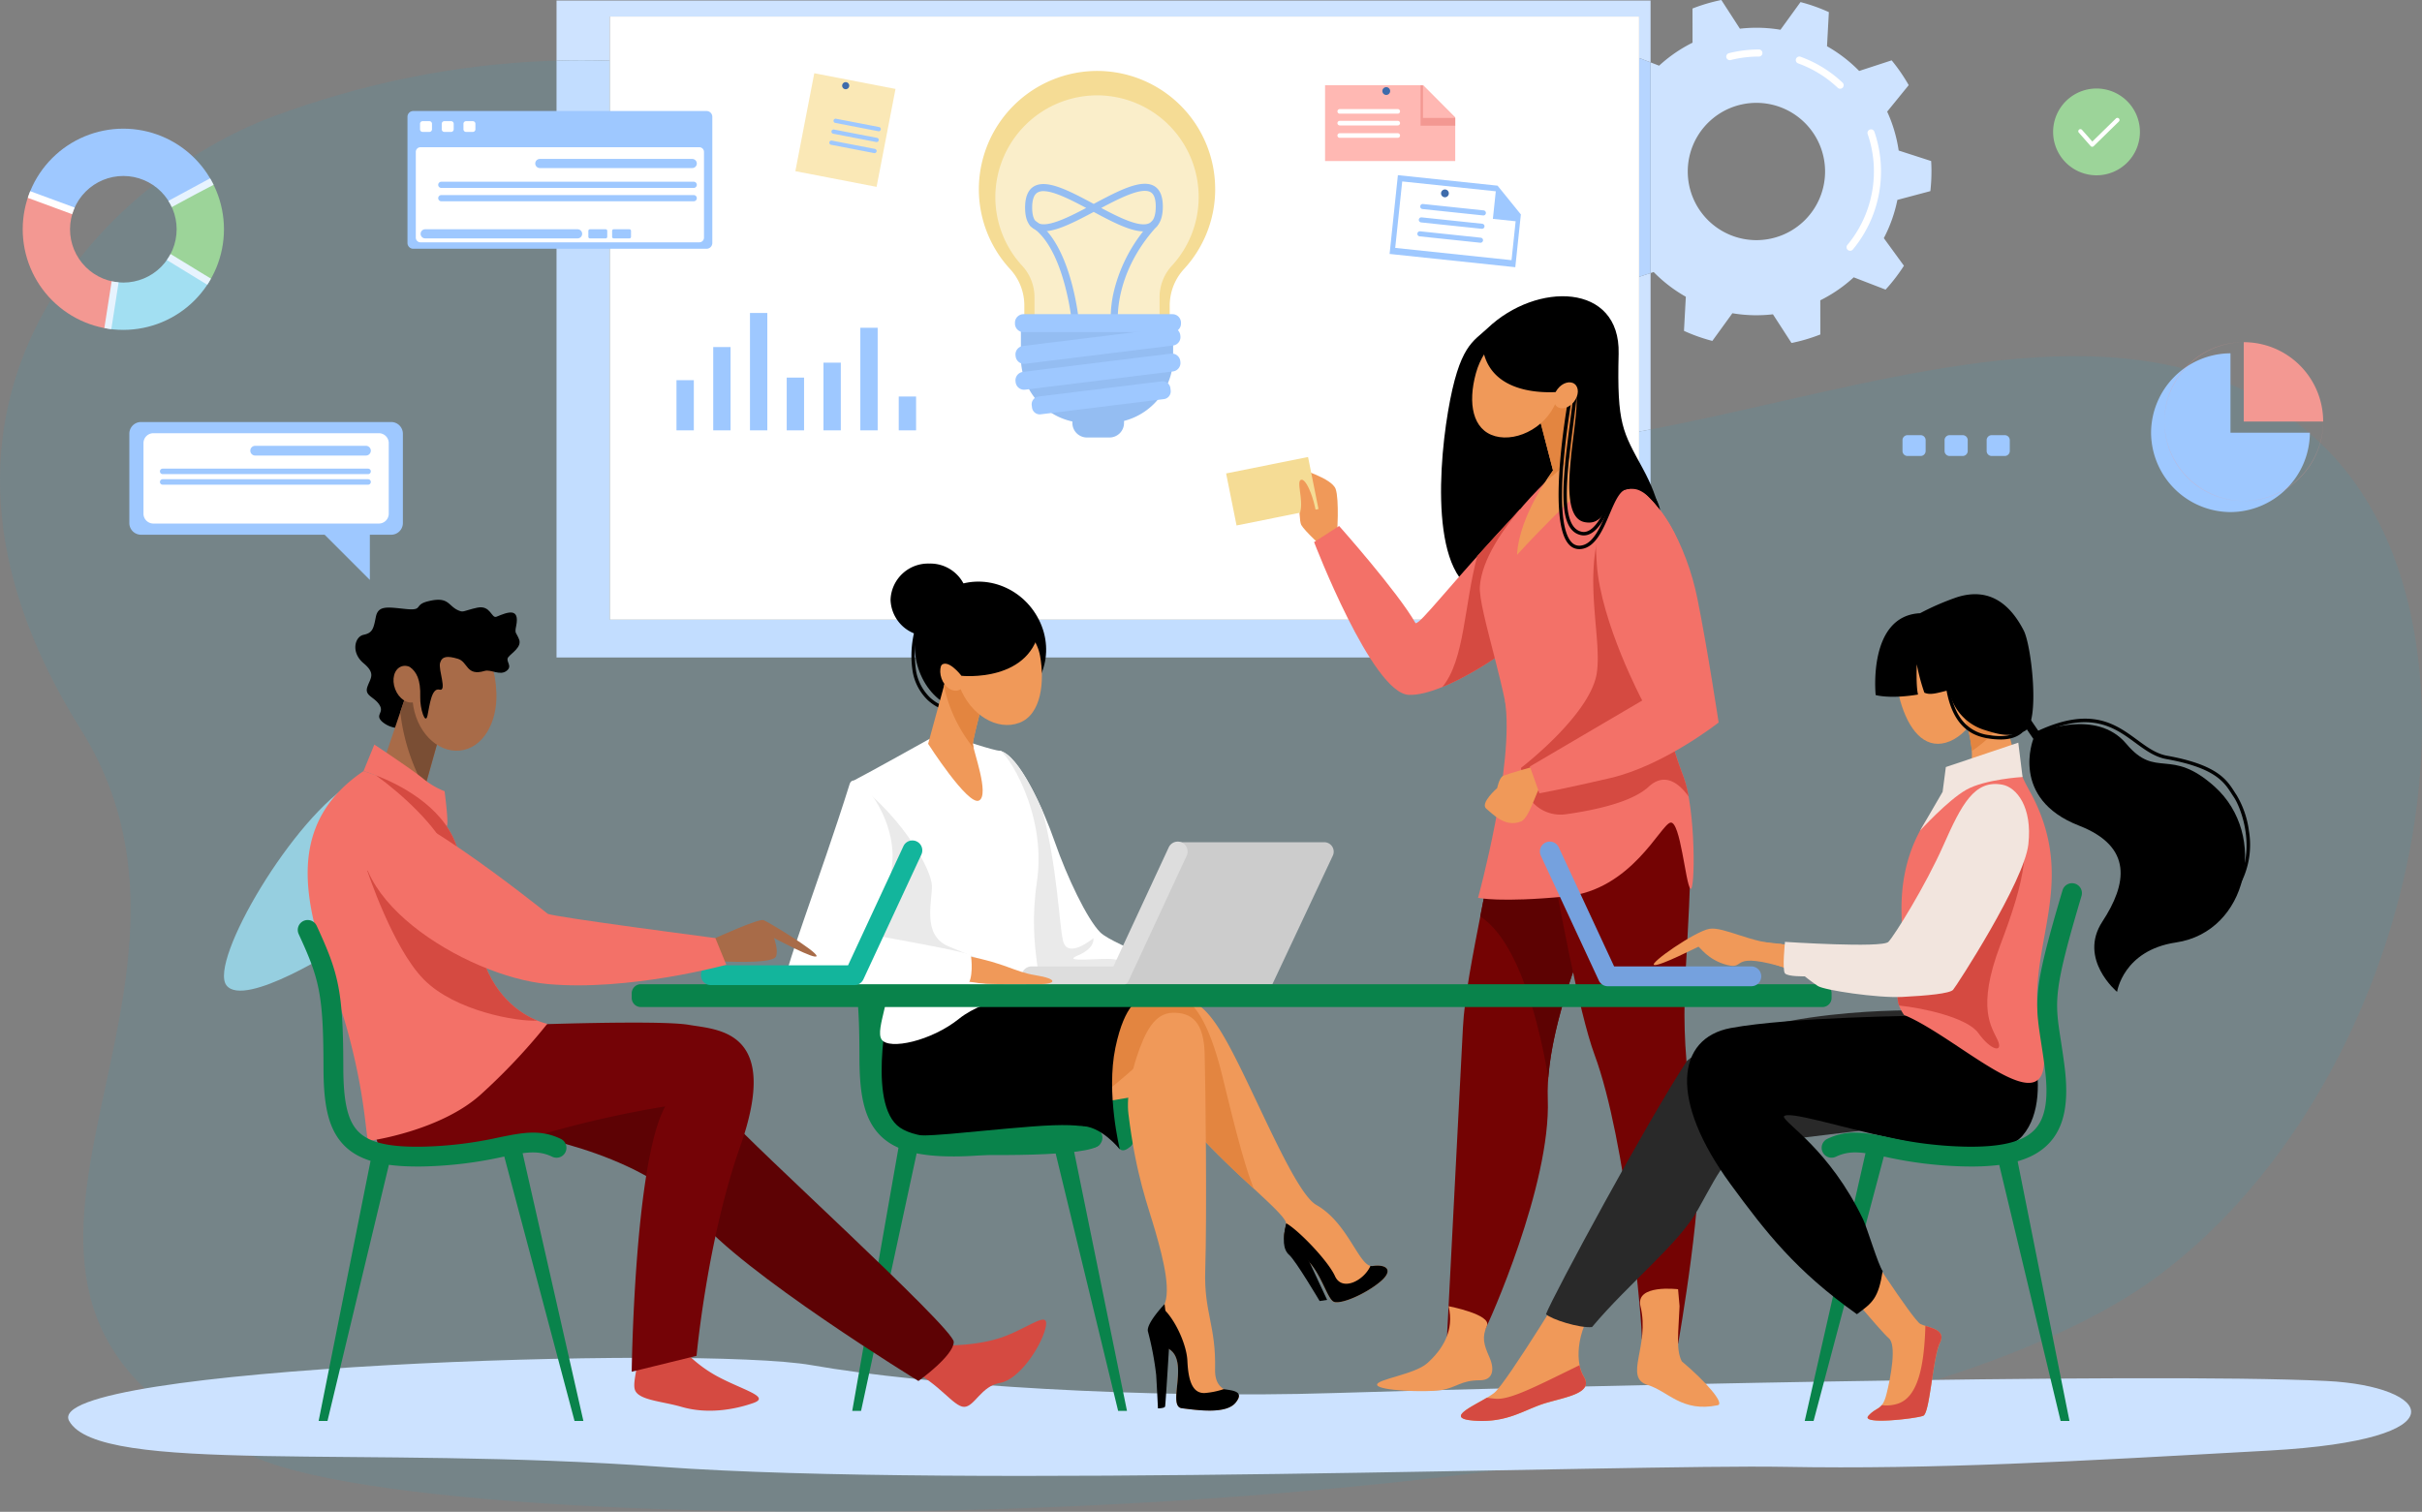 <svg xmlns="http://www.w3.org/2000/svg" xmlns:xlink="http://www.w3.org/1999/xlink" width="547.781" height="341.998" viewBox="0 0 547.781 341.998">
  <rect x="0" y="0" width="547.781" height="341.998" fill="#808080" stroke="none"/>
  <defs>
    <clipPath id="clip-path">
      <path id="path308" d="M449.86-2814.26a12.056,12.056,0,0,1-12.056-12.056,12.057,12.057,0,0,1,12.056-12.056,12.057,12.057,0,0,1,12.056,12.056,12.056,12.056,0,0,1-12.056,12.056m0-34.813a22.758,22.758,0,0,0-22.758,22.757,22.758,22.758,0,0,0,22.758,22.759,22.758,22.758,0,0,0,22.758-22.759,22.758,22.758,0,0,0-22.758-22.757" transform="translate(-427.102 2849.073)"/>
    </clipPath>
  </defs>
  <g id="Group_10843" data-name="Group 10843" transform="translate(-2786.805 -6417.118)">
    <path id="path16" d="M446.055-2965.321c82.5-30.628,166.355-3.551,223.225,55.427,28.442,29.5,72.517,19.306,117.389,9.114,44.846-10.186,90.49-20.37,122.129,9.061,43.2,40.183,23.41,143.5-35.82,188.244-80.51,60.822-380.441,62.648-430.206,41.777-85.039-35.665-.543-101.711-40.238-165.022-46.831-74.693,7.062-125.065,43.521-138.6" transform="translate(2402.513 9408.792)" fill="#1db3d6" opacity="0.1"/>
    <path id="path18" d="M1023.51-526.843c-41.3-2.019-181.786,1.4-224.513,2.734s-92.323-1.76-118.086-6.307-174.68.387-167.922,12.615,66.349,5.471,133.927,10.384,219.561-.614,253.845,0,65.72-1.229,109.9-3.686,36.786-14.57,12.848-15.74" transform="translate(2289.456 7256.354)" fill="#cce2ff"/>
    <path id="path20" d="M3527-3014.042l-4.2-6.491a32.678,32.678,0,0,1-3.735.215,32.711,32.711,0,0,1-5.435-.455l-4.536,6.261a39.334,39.334,0,0,1-6.413-2.273l.417-7.719a32.611,32.611,0,0,1-7.272-5.589l-.706.23v-47.66l1.939.747a32.628,32.628,0,0,1,7.557-5.2l-.01-7.729a39.425,39.425,0,0,1,6.525-1.928l4.2,6.492a32.946,32.946,0,0,1,3.732-.215,32.545,32.545,0,0,1,5.437.456l4.536-6.261a39.193,39.193,0,0,1,6.413,2.274l-.417,7.717a32.733,32.733,0,0,1,7.272,5.59l7.346-2.4a39.624,39.624,0,0,1,3.857,5.608l-4.87,5.992a32.279,32.279,0,0,1,2.6,8.8l7.345,2.376c.046.781.072,1.568.072,2.362a39.885,39.885,0,0,1-.25,4.445l-7.459,1.986a32.358,32.358,0,0,1-3.066,8.65l4.547,6.243a39.8,39.8,0,0,1-4.15,5.4l-7.206-2.781a32.537,32.537,0,0,1-7.559,5.2l.01,7.728a39.153,39.153,0,0,1-6.523,1.928m-7.935-54.323a15.528,15.528,0,0,0-15.528,15.529,15.528,15.528,0,0,0,15.528,15.528,15.528,15.528,0,0,0,15.529-15.528,15.529,15.529,0,0,0-15.529-15.529" transform="translate(-335.012 9508.75)" fill="#cee3ff"/>
    <path id="path22" d="M3865.284-2820.322a.8.8,0,0,1-.512-.185.8.8,0,0,1-.1-1.126,26.044,26.044,0,0,0,6-16.618,25.924,25.924,0,0,0-1.411-8.474.8.8,0,0,1,.5-1.016.8.8,0,0,1,1.018.494,27.591,27.591,0,0,1,1.5,9,27.645,27.645,0,0,1-6.37,17.641.8.8,0,0,1-.616.289" transform="translate(-660.047 9294.166)" fill="#fff"/>
    <path id="path24" d="M3778.873-2977.773a.808.808,0,0,1-.549-.218,25.835,25.835,0,0,0-8.952-5.517.8.8,0,0,1-.48-1.026.8.8,0,0,1,1.026-.478,27.424,27.424,0,0,1,9.5,5.856.8.8,0,0,1,.034,1.13.793.793,0,0,1-.582.253" transform="translate(-575.883 9414.967)" fill="#fff"/>
    <path id="path26" d="M3638.6-2995.978a.8.8,0,0,1-.776-.6.8.8,0,0,1,.581-.971,27.684,27.684,0,0,1,6.776-.838.8.8,0,0,1,.8.8.8.8,0,0,1-.8.8,26.143,26.143,0,0,0-6.386.789.752.752,0,0,1-.2.026" transform="translate(-460.568 9426.698)" fill="#fff"/>
    <path id="path28" d="M1678.029-2993.17v-35.015l2.592-.845v35.378c-.864.163-1.731.325-2.592.482m2.592-83.52-2.592-1v-9.368H1445.238v9.994c-2.11-.069-4.234-.1-6.354-.1-1.9,0-3.8.027-5.7.083v-13.6h247.438v14" transform="translate(1479.491 9507.918)" fill="#cee3ff"/>
    <path id="path30" d="M1680.621-2842.939H1433.183v-135.024c1.906-.056,3.8-.083,5.7-.083,2.12,0,4.243.035,6.354.1V-2851.5h232.792v-42.551c.861-.157,1.728-.318,2.592-.482v51.59" transform="translate(1479.491 9408.794)" fill="#c2ddff"/>
    <path id="path32" d="M3473.525-2932.888v-49.5l2.592,1v47.66l-2.592.844" transform="translate(-316.004 9412.619)" fill="#b6d5ff"/>
    <path id="path34" d="M1533.636-2924.022h232.792v-136.44H1533.636Z" transform="translate(1391.093 9481.319)" fill="#fff"/>
    <path id="path36" d="M3110.749-2525.949c11.095-10.56,30.055-10.32,29.655,5.76s.928,17.592,5.493,26.028c15.84,29.269-18.88,27.548-33.361,28.508s-13.28-26.32-10.72-41.441,5.686-15.764,8.933-18.855" transform="translate(12.486 9017.319)"/>
    <path id="path38" d="M3125.758-1704.556c-3.557,29.868-10.02,51.947-10.74,66.107s-3.6,69.912-3.6,69.912,7.92-.554,8.64-1.754,14.88-32.639,14.161-52.079,14.143-49,14.143-49l-3.584-29-19.019-4.189" transform="translate(2.648 8288.127)" fill="#740303"/>
    <path id="path40" d="M3184.4-1596.209l-5.562,2.328c-1.512,9.471-3.19,17.986-4.662,25.54,8.851,5.722,13.423,24.788,15.383,36.444,1-13.044,7.152-28.8,10.97-37.519l-16.128-26.793" transform="translate(-52.58 8192.781)" fill="#5d0202"/>
    <path id="path42" d="M3299.352-1729.649s11.987,15.292,11.611,32.639c-.571,26.409-3.451,33.948,1.56,61.638,1.957,10.815-4.32,46.193-4.32,46.193s-5.362.419-8.242-1.015c.24-2.6-3.466-44.884-10.682-64.321-3.5-9.413-8.406-35.775-11.047-50.9s-3.12-18.239-2.16-18.239,23.279-6,23.279-6" transform="translate(-141.845 8310.209)" fill="#740303"/>
    <path id="path44" d="M2841.188-2193.048s.532-7.912-.32-10.356-8.214-4.578-8.214-4.578-.32,11.308.427,12.693,5.12,5.334,5.12,5.334l2.988-3.094" transform="translate(248.021 8731.14)" fill="#f09959"/>
    <path id="path46" d="M2907.536-2131.582c-16.852,18.139-22.352,25.772-23.633,25.772-4-7.061-17.285-21.994-17.285-21.994l-5.666,3.642s13.092,34.2,21.412,34.557,25.231-11.8,25.445-13.19-.274-28.786-.274-28.786" transform="translate(223.058 8663.908)" fill="#f37168"/>
    <path id="path48" d="M3102.672-2091.377c8.245-3.357,17.69-10.378,17.85-11.418.215-1.4-.273-28.786-.273-28.786-3.674,3.955-6.88,7.463-9.664,10.53-3.019,11.242-2.821,23.484-7.912,29.674" transform="translate(10.345 8663.908)" fill="#d54a41"/>
    <path id="path50" d="M3199.5-2231.088s16.126,8.083,19.647,22.392-6.9,31.986-8.176,41.42-30.719,11.093-30.719,1c0-9.682-7.376-30.231-6.96-35.467.978-12.281,18.929-27.327,18.929-27.327l7.279-2.014" transform="translate(-51.788 8751.473)" fill="#f37168"/>
    <path id="path52" d="M3256.553-2385.554l6.923,21.35s-7.392,5.7-20.043,19.427c.491-9.133,8.142-19.086,8.142-19.086l-5.237-20.16,10.215-1.53" transform="translate(-113.523 8887.403)" fill="#f09959"/>
    <path id="path54" d="M3281.088-2375.6l-3.229-9.957-10.215,1.53,5.237,20.161s-.512.814-1.266,2.1a24.607,24.607,0,0,0,9.472-13.829" transform="translate(-134.83 8887.402)" fill="#e38540"/>
    <path id="path56" d="M3178.294-2456.311c-1.867,6.794-9.1,10.535-14.237,9.122s-6.237-7.442-4.369-14.235,7.547-11.157,12.685-9.744,7.789,8.064,5.922,14.857" transform="translate(-39.079 8962.978)" fill="#f09959"/>
    <path id="path58" d="M3176.089-1877.193c2.241,14.207-6.084,44.6-6.084,44.6s4.965,1.128,19.845-.312,21.441-16.291,23.68-16.706,3.39,13.821,4.494,14.946,1.274-17.976-1.615-25.487c-5.12-13.311-4.118-18.957-2.205-27.021,3.4-14.341-38.117,9.981-38.117,9.981" transform="translate(-48.908 8452.812)" fill="#f37168"/>
    <path id="path60" d="M2995.864-629.358c1.341,5.445-1.305,9.763-4.846,12.912-2.88,2.56-11.733,3.648-11.307,4.928s10.88,1.685,14.4,1.152,4.48-2.24,8.861-2.239c2.874,0,3.406-2.334,2.126-5.221s-1.728-4.483-.571-7.072-8.663-4.461-8.663-4.461" transform="translate(118.564 7341.956)" fill="#f09959"/>
    <path id="path62" d="M3479.277-658.415c-.215,5.653-.871,9.864.517,12.485,5.355,4.48,9.806,9.57,8.107,9.92-8.107,1.675-11.2-3.184-15.787-4.565-5.629-1.7.533-8.768-1.672-17.84-1.227-5.045,8.5-3.835,8.5-3.835l.336,3.835" transform="translate(-312.61 7371.012)" fill="#f09959"/>
    <path id="path64" d="M3288.83-2090.818a26.706,26.706,0,0,0-1.209-4.635c-5.12-13.311-4.118-18.957-2.205-27.021a6.243,6.243,0,0,0,.194-1.685c.432-1.437.835-2.895,1.189-4.361l-1.738-15.687-12.53-14.88c-9.391,13.76-3.053,30.881-4.462,40.321s-17.143,21.477-17.143,21.477l.512,3.349a8.506,8.506,0,0,0,9.565,7.147c6.485-.9,14.992-2.709,18.778-6.221,3.663-3.4,6.907-.77,9.05,2.2" transform="translate(-120.117 8688.114)" fill="#d54a41"/>
    <path id="path66" d="M3194.561-1648.623s-6.945,1.944-7.776,2.378-1.29,2.731-1.29,2.731-3.976,3.453-2.453,4.675,4.244,4.317,7.841,2.877c2.206-.883,3.918-8.994,5.365-9.059s-1.687-3.6-1.687-3.6" transform="translate(-60.075 8238.905)" fill="#f09959"/>
    <path id="path68" d="M3288.989-2174.239c7.434.211,14.175,13.6,16.523,25.217s4.821,28.132,4.821,28.132-12.32,9.723-24.493,12.565c-10.621,2.48-16.042,3.448-16.042,3.448l-2.154-6.062,25.409-14.924s-9.343-17.6-10.273-30.88.559-17.655,6.208-17.495" transform="translate(-134.83 8701.449)" fill="#f37168"/>
    <path id="path70" d="M2716.045-2218.411l-18.532,3.719-2.36-11.768,18.532-3.72,2.36,11.77" transform="translate(368.961 8750.675)" fill="#f5dc95"/>
    <path id="path72" d="M2837.188-2175.845c.254-4.867-2.157-11.506-3.543-11.5s.426,4.351-.319,7.231c-.405,1.56,3.862,4.266,3.862,4.266" transform="translate(247.564 8712.977)" fill="#f09959"/>
    <path id="path74" d="M3177.272-2482.353c.413,13.335,15.986,12.313,20.253,11.49s-5.2,28.13,2.933,29.8c5.968,1.227,4.624-8.109,11.254-7.485,2.933.275,5.88,4.81,5.88,4.81a9.047,9.047,0,0,0-2.68-4.81c-2.24-2.018-8.113-14.391-9.658-23.245s-12-14.58-15.09-14.756-10.667,3.343-10.667,3.343l-2.226.853" transform="translate(-55.302 8976.284)"/>
    <path id="path76" d="M3335.467-2325.833a3.059,3.059,0,0,1-.642-.069c-2.6-.554-3.863-3.288-3.97-8.6-.093-4.557.66-10.4,1.458-16.6.323-2.5.656-5.088.931-7.593a.387.387,0,0,1,.429-.344.389.389,0,0,1,.345.431c-.275,2.51-.609,5.1-.931,7.606-1.544,11.979-3,23.293,1.9,24.338a2.195,2.195,0,0,0,.456.048c2.814,0,5.349-5.485,6.826-10.829a.39.39,0,0,1,.48-.27.388.388,0,0,1,.272.479c-.976,3.526-3.6,11.4-7.553,11.4" transform="translate(-190.448 8864.071)"/>
    <path id="path78" d="M3326.409-2322.732a3.079,3.079,0,0,1-2.3-1.024c-5.309-5.613-.059-33.771.167-34.966a.389.389,0,0,1,.456-.311.39.39,0,0,1,.311.455c-.055.29-5.4,28.96-.367,34.285a2.331,2.331,0,0,0,2.12.755c2.757-.365,4.347-4.106,5.752-7.4,1.362-3.2,2.643-6.226,4.925-6.146a.39.39,0,0,1,.376.4.386.386,0,0,1-.4.376c-.019,0-.037,0-.056,0-1.71,0-2.883,2.757-4.125,5.672-1.485,3.493-3.17,7.451-6.368,7.874a3.761,3.761,0,0,1-.483.032" transform="translate(-182.432 8864.069)"/>
    <path id="path80" d="M3317.333-2366.549c-1.1,1.415-2.817,1.917-3.842,1.122s-.963-2.585.134-4,2.816-1.917,3.84-1.122.965,2.586-.133,4" transform="translate(-174.532 8874.53)" fill="#f09959"/>
    <path id="path82" d="M2136.628-1986.592c3.8,7.6.655,16.359-6.824,19.452-7.526,3.114-15.757,1.345-19.559-6.258s-.979-16.719,6.307-20.362,16.272-.434,20.075,7.168" transform="translate(885.167 8543.947)"/>
    <path id="path84" d="M2110.217-1905.923c-.839,0-2.493-.3-4.6-2.163a11.729,11.729,0,0,1-3.488-6.608,22.98,22.98,0,0,1,1.28-11.779.389.389,0,0,1,.5-.24.388.388,0,0,1,.24.495,22.232,22.232,0,0,0-1.251,11.378,10.983,10.983,0,0,0,3.24,6.173c2.667,2.366,4.454,1.936,4.473,1.931a.391.391,0,0,1,.477.274.388.388,0,0,1-.269.477,2.3,2.3,0,0,1-.6.064" transform="translate(891.082 8483.645)"/>
    <path id="path86" d="M2252.2-1676.463c4.328.97,9.791,12.994,12.466,20.7,2.7,7.77,7.272,17.408,10.267,20.4s22.674,9.938,22.674,9.938-48.623.094-47.628,0,2.221-51.036,2.221-51.036" transform="translate(760.728 8263.404)" fill="#fff"/>
    <path id="path88" d="M2292.284-1629.287c-2.661-.381-12.264.856-8.176-.856s3.519-3.9,3.519-3.9-5.8,4.848-6.845.608c-.9-3.655-1.248-16.562-4.671-29.5-2.827-6.414-6.528-12.832-9.64-13.53,0,0-.109,4.555-.289,10.943,1.193,14.133,3.221,34.9,3.734,40.134,6.445.01,17.231,0,26.255-.013l6-.286s-7.226-3.221-9.888-3.6" transform="translate(746.455 8263.404)" fill="#eaeaea"/>
    <path id="path90" d="M2007.643-1698.662s-13.765,7.69-16.973,9.327,8.989,49.644,11.7,51.7,26.6.354,29.314-2.238-2.086-10.547.267-26.476-7.178-29.681-8.4-29.65-9.215-2.664-9.215-2.664h-6.695" transform="translate(989.373 8282.939)" fill="#fff"/>
    <path id="path92" d="M2002.691-1564.1c2.712,2.058,19.8,2.1,27.077-.16.821-.256,4.549-1.741,4.635-3.138-.877-.165-4.363.255-5.778-.072-4.92-1.13-7.631-7.224-7.631-7.224s-2.709-.976-8.77-3.542-3.565-10.339-3.707-13.762-5.991-14.618-16.972-23.1l-1.006.451c-.784,7.8,9.64,48.646,12.151,50.55" transform="translate(989.055 8209.408)" fill="#eaeaea"/>
    <path id="path94" d="M2526.393-1503.983H2493.25l-15.1,32.122h36.51l13.664-29.078a2.136,2.136,0,0,0-1.934-3.045" transform="translate(559.92 8111.623)" fill="#ccc"/>
    <path id="path96" d="M2331.938-1472.424h-19.944a2.24,2.24,0,0,1-2.24-2.24,2.24,2.24,0,0,1,2.24-2.24h18.516l12.517-26.94a2.24,2.24,0,0,1,2.976-1.088,2.239,2.239,0,0,1,1.086,2.974l-13.12,28.237a2.238,2.238,0,0,1-2.031,1.3" transform="translate(708.111 8112.642)" fill="#ddd"/>
    <path id="path98" d="M2188.717-1289.677c8.653,1.616,10.779,3.6,15.5,4.362,5.346.862,4.71,2.043.739,2.043s-13.949.155-17.373-.606,1.137-5.8,1.137-5.8" transform="translate(816.746 7923.034)" fill="#f09959"/>
    <path id="path100" d="M1877.828-1619.554c-6.63,21.2-16.031,45.257-14.533,45.257s39.572,1.539,41.069.257,1.069-6.2.856-6.843-21.647-4.445-21.647-4.445,2.823-5.5,3.893-16.25-8.381-22-9.639-17.976" transform="translate(1101.133 8214.06)" fill="#fff"/>
    <path id="path102" d="M2138.869-1852.182l-5.341,19.519s9.024,14.088,11.506,12.837-1.387-11.452-1.387-12.837,3.869-15.687,3.869-15.687l-8.646-3.832" transform="translate(863.19 8418.038)" fill="#f09959"/>
    <path id="path104" d="M2170.033-1831.668a5.234,5.234,0,0,1-.186-1c0-1.386,3.869-15.687,3.869-15.687l-8.646-3.832-1.768,6.459a33.689,33.689,0,0,0,6.731,14.055" transform="translate(836.989 8418.038)" fill="#e38540"/>
    <path id="path106" d="M2203.628-1918.7c1.018,5.659.347,13.178-4.679,15.088s-11.08-1.746-13.523-8.167-.347-13.178,4.68-15.09,12.306,1.406,13.522,8.168" transform="translate(818.417 8484.229)" fill="#f09959"/>
    <path id="path108" d="M2161.936-1848.606c.7,1.978.093,4-1.367,4.523s-3.214-.664-3.918-2.643-.093-4,1.367-4.523,3.214.664,3.918,2.643" transform="translate(843.099 8417.323)" fill="#f09959"/>
    <path id="path110" d="M2176.384-1946.954c-1.712,13.282-17.848,11.57-17.848,11.57s-3.328-4.375-4.826-2.08,2.077-13.466,11.336-13.962c3.043-.163,11.338,4.472,11.338,4.472" transform="translate(845.719 8505.376)"/>
    <path id="path112" d="M2080.208-2021.061a8.483,8.483,0,0,1-8.741,8.2,8.483,8.483,0,0,1-8.739-8.2,8.484,8.484,0,0,1,8.739-8.2,8.484,8.484,0,0,1,8.741,8.2" transform="translate(925.493 8573.867)"/>
    <path id="path114" d="M1990.488-870.563h2l12.906-59.795H2001l-10.507,59.795" transform="translate(989.064 7606.834)" fill="#09834b"/>
    <path id="path116" d="M2383.492-886.062h-2l-15.02-61.908h4.4l12.621,61.908" transform="translate(658.198 7622.333)" fill="#09834b"/>
    <path id="path118" d="M2021.57-1193.518c-8.007,0-13.079-1.437-16.316-4.59-4.011-3.909-4.842-9.963-4.854-17.852-.01-6.208-.157-10.251-.493-13.52a2.24,2.24,0,0,1,2-2.458,2.24,2.24,0,0,1,2.458,2c.352,3.427.507,7.605.517,13.972.013,8,1.027,12.24,3.5,14.65,2.539,2.474,7.128,3.493,14.877,3.3a88.053,88.053,0,0,0,16.773-2.073c5.445-1.106,9.378-1.906,14.042.323a2.241,2.241,0,0,1,1.056,2.987,2.24,2.24,0,0,1-2.988,1.054c-3.31-1.581-6.12-1.01-11.218.026a91.976,91.976,0,0,1-17.555,2.161q-.922.022-1.8.022" transform="translate(980.786 7872.234)" fill="#09834b"/>
    <path id="path120" d="M2028.93-1234.157l12.256.51-3.263,33.834s-9.136-5.831-8.994-12.106,0-22.239,0-22.239" transform="translate(955.237 7874.177)" fill="#09834b"/>
    <path id="path122" d="M2520.536-1212.639c10.362-1.573,13.884-1.077,20.226,10.727s14.783,33.052,19.638,35.8c7.31,4.133,9.733,14.266,12.734,13.812s4.935.87,1.667,3.586-8.541,5.026-10.344,4.544-3.2-8.275-7.914-10.8-3.295-4.61-2.986-6.848-13.75-12.543-24.351-25.359c-6.475-7.832-9.811-13-10.306-17.685a12.286,12.286,0,0,1,1.635-7.768" transform="translate(524.128 7855.811)" fill="#f09959"/>
    <path id="path124" d="M2546.225-1169.839c-2.406-6.106-4.82-16.183-7.089-25.421-3.228-13.14-6.61-16.258-8.752-17.66-2.59-.65-5.659-.352-9.846.283a12.286,12.286,0,0,0-1.635,7.768c.495,4.685,3.831,9.853,10.306,17.685a186.22,186.22,0,0,0,17.018,17.344" transform="translate(524.128 7855.808)" fill="#e38540"/>
    <path id="path126" d="M2485.716-1202.255s-2.757,20.8-5.325,22.919c-1.835,1.512-3.136,1.613-4.421-4.592s2-29.362,2-29.362l7.749,11.036" transform="translate(562.103 7855.814)" fill="#09834b"/>
    <path id="path128" d="M2353.938-1163.928l-25.517,4.288,14.406-20.658,10.963-2.232,6.575,1.512-6.427,17.09" transform="translate(691.684 7828.745)" fill="#f09959"/>
    <path id="path130" d="M2804.42-784.465c-.827,3.334-.728,5.8.71,7.034S2812-767.02,2812-767.02l1.693-.258-3.918-8.4-5.352-8.79" transform="translate(273.266 7478.449)"/>
    <path id="path132" d="M2815.922-767.95c1.8.482,7.078-1.83,10.344-4.544s1.334-4.042-1.667-3.586a1.3,1.3,0,0,1-.5-.026c-1.5,3.349-6.431,5.861-8.021,2.323-1.578-3.506-8.333-10.483-11.054-11.976a.637.637,0,0,1,0,.155c-.309,2.238-1.725,4.317,2.986,6.848s6.111,10.323,7.914,10.8" transform="translate(272.664 7479.587)"/>
    <path id="path134" d="M2067.089-1207.462c-9.052,16.247-2.869,26.572,8.135,27.625s28.374-.957,38.5-9.371,18.437-17.311,17.277-18.637-63.91.384-63.91.384" transform="translate(925.493 7851.467)" fill="#e38540"/>
    <path id="path136" d="M2512.142-1172.6c1.853-5.562,3.99-9.829,8.128-9.907,4.351-.08,7.028,2.182,7.213,9.3.221,8.475.52,36.543.128,49.023-.3,9.448,2.458,12.472,2.224,22.321-.174,7.418,7.733,3.67,4.678,7.518-2.1,2.645-8.354,1.779-12.194,1.291-3.422-.435,1.771-10.691-2.965-13.434-4.064-2.352-4.144-6.173-1.578-9.064s.285-11.448-1.426-17.439-4.366-12.469-6.109-26.631c-.5-4.038.766-9.581,1.9-12.978" transform="translate(531.78 7828.725)" fill="#f09959"/>
    <path id="path138" d="M2575.141-607.81a17.9,17.9,0,0,1-4.333.888c-2.853.094-3.709-3.043-3.9-7.3-.166-3.722-2.869-9.583-5.642-11.959-.051.067-.1.134-.158.2-2.566,2.891-2.487,6.712,1.577,9.064,4.736,2.742-.458,13,2.965,13.434,3.84.488,10.093,1.354,12.194-1.291,1.986-2.5-.479-2.7-2.706-3.029" transform="translate(488.446 7339.163)"/>
    <path id="path140" d="M2551.3-633.385s-4.16,4.344-3.78,6.151a68.935,68.935,0,0,1,1.877,9.888c.214,3.517.4,7.555.4,7.555s1.5,0,1.616-.426.952-14.3.952-14.3l-1.07-8.871" transform="translate(498.9 7345.499)"/>
    <path id="path142" d="M2047.939-1213.291s-5.37,22.789,1.415,29.106,34.958.635,41.593.256c4.493-.256,8.842,5.227,8.842,5.227s-3.138-12.715-1-22.983,5.592-10.958,5.592-10.958l-4.594-.648h-51.849" transform="translate(940.283 7855.814)"/>
    <path id="path144" d="M2044.055-1262.943c2.3,4.872-2.472,13.287-.8,15.711s11.239.339,17.508-4.705,18.133-6.156,18.133-6.156l-34.839-4.85" transform="translate(942.951 7899.509)" fill="#fff"/>
    <path id="path146" d="M2083.505-964.286c18.967.712,38.932.376,38.932-2.451s-.856-4.823-15.544-3.682-24.671,2.711-29.092,1.712,5.7,4.421,5.7,4.421" transform="translate(913.212 7642.375)" fill="#09834b"/>
    <path id="path148" d="M1844.182-1231.14h-267.24a2.066,2.066,0,0,1-2.066-2.066v-1.032a2.066,2.066,0,0,1,2.066-2.066h267.24a2.066,2.066,0,0,1,2.066,2.066v1.032a2.066,2.066,0,0,1-2.066,2.066" transform="translate(1354.802 7876.065)" fill="#09834b"/>
    <path id="path150" d="M3979.25-1882.374c1.837,6.479-2.651,13.154-7.6,14.557s-8.471-3-10.309-9.479.681-12.866,5.624-14.269,10.442,2.712,12.28,9.191" transform="translate(-744.757 8452.935)" fill="#f09959"/>
    <path id="path152" d="M3841.982-766.9s12.67,19.68,14.381,20.535,5.991,1.07,4.386,4.279-2.246,15.829-3.744,16.471-14.332,2.139-12.407,0,3.11-1.069,4.082-4.92,2.336-11.123.519-12.62-12.941-14.975-12.941-14.975l5.725-8.77" transform="translate(-635.207 7462.996)" fill="#f09959"/>
    <path id="path154" d="M3163.493-696.478s-15.4,25.384-18.255,27.666-12.264,5.706-4.563,6.275,11.41-2.566,16.258-3.994,10.838-2.282,8.557-5.989-1.334-11.8,3.584-16.936-5.581-7.023-5.581-7.023" transform="translate(-20.489 7401.021)" fill="#f09959"/>
    <path id="path156" d="M3383.184-1187.137s-38.128-1-53.244,11.408c-8.842,13.407-30.233,52.959-31.9,57.318,1.141,1.141,7.559,3.2,10.412,2.914,8.414-10.032,19.535-18.706,23.958-26.575,5.45-9.7,7.13-14.546,15.972-15.4s28.807-3.707,34.8-3.707,0-25.956,0-25.956" transform="translate(-161.582 7832.815)" fill="#292929"/>
    <path id="path158" d="M4164.84-851.55h-2l-14.332-59.795h4.4l11.933,59.795" transform="translate(-909.989 7590.102)" fill="#09834b"/>
    <path id="path160" d="M3785.684-867.049h2l16.445-61.908h-4.4l-14.048,61.908" transform="translate(-590.703 7605.602)" fill="#09834b"/>
    <path id="path162" d="M3638.8-1208.757l-22.167,3.826s-29.456.271-42.921,2.779c-12.251,2.281-14.056,16.2,0,35.367,7.984,10.888,14.734,19.573,28.54,29.365,3.512-2.578,4.854-3.553,5.825-9.757-1-1.37-3.585-9.944-4.389-11.623-7.635-15.962-17.828-21.767-17.968-23.336,1.71-2.781,45.329,14.495,54,4.333,8.28-9.7-.922-30.954-.922-30.954" transform="translate(-395.473 7851.825)"/>
    <path id="path164" d="M3988.791-1628.8a23.192,23.192,0,0,0-17.346,4.315c-4.86,4.954-10.357,13.122-10.02,26.6.427,17.112-2.648,18.212.56,22.917,13.383,5.526,36.27,29.269,30.881,3.814-3.9-18.431,8.559-32.169-1.495-52.614-.819-1.664-1.841-3.278-2.581-5.029" transform="translate(-744.547 8221.682)" fill="#f37168"/>
    <path id="path166" d="M3961.42-1560.094c-.259,8.922-1.521,11.549-.557,14.346,5.456.557,15.436,2.741,17.93,6.232,2.851,3.992,5.7,4.563,4.373,1.616s-4.849-7.131.571-21.487,7.986-24.053,2.661-34.036l-24.978,33.329" transform="translate(-744.546 8190.33)" fill="#d54a41"/>
    <path id="path168" d="M4069-1759.47a69.622,69.622,0,0,1-4.479-18.072l-9.411,2.781s5.347,11.978.214,16.256a48.723,48.723,0,0,0-3.671,3.35A23.193,23.193,0,0,1,4069-1759.47" transform="translate(-824.758 8352.354)" fill="#f09959"/>
    <path id="path170" d="M4090.257-1771.592c-.557-.5-1.255-1.115-1.987-1.763l-7.677,2.269-.016.041a31.337,31.337,0,0,1,2.4,9.376,27.077,27.077,0,0,0,7.656-7.605c-.155-.877-.279-1.659-.374-2.318" transform="translate(-850.208 8348.67)" fill="#e38540"/>
    <path id="path172" d="M3721.756-1606.626c-9.693,3.391-8.618,13.6-17.54,28.665-4.618,7.794-8.906,7.677-8.906,7.677a206.35,206.35,0,0,1-23.925-1.514c-8.2-1-8.722,1.438-3.018,3.479,11.5,4.112,23.442,8.539,33.068,7.47s26.089-25.629,26.938-32.023c1.175-8.842-1.736-15.461-6.617-13.754" transform="translate(-484.129 8202.185)" fill="#f09959"/>
    <path id="path174" d="M3851.411-1362.644q-.9,0-1.849-.024a91.95,91.95,0,0,1-17.556-2.162c-5.1-1.035-7.907-1.606-11.218-.024a2.239,2.239,0,0,1-2.986-1.056,2.239,2.239,0,0,1,1.054-2.987c4.664-2.229,8.6-1.429,14.042-.323a88.067,88.067,0,0,0,16.773,2.074c8.427.208,13.583-1.056,16.216-3.976,2.352-2.608,3.045-6.955,2.179-13.683-.293-2.279-.586-4.173-.844-5.843-.726-4.69-1.2-7.789-.613-12.565.551-4.453,2.029-10.392,5.449-21.917a2.241,2.241,0,0,1,2.786-1.509,2.24,2.24,0,0,1,1.51,2.784c-6.4,21.557-6.077,23.663-4.706,32.522.263,1.7.56,3.622.859,5.957,1.045,8.12,0,13.6-3.3,17.255-3.394,3.763-8.927,5.479-17.8,5.479" transform="translate(-618.774 8043.643)" fill="#09834b"/>
    <path id="path176" d="M3164.537-518.185c-10.219,5-15.718,7.863-19,7.589-.773-.064-1.415-.144-1.952-.227-3.645,2.154-9.463,4.7-2.917,5.184,7.7.571,11.409-2.566,16.258-3.994s10.839-2.282,8.557-5.989a7.83,7.83,0,0,1-.951-2.563" transform="translate(-20.487 7244.124)" fill="#d54a41"/>
    <path id="path178" d="M3917.205-592.305c-.251,8.091-1.364,16.109-6.312,17.624a8.315,8.315,0,0,1-3.565.318c-.778.962-1.728.973-3,2.389-1.925,2.139,10.911.642,12.406,0s2.14-13.263,3.744-16.471c1.319-2.635-1.334-3.251-3.27-3.861" transform="translate(-694.934 7309.349)" fill="#d54a41"/>
    <path id="path180" d="M3334.34-1472.424h-32.466a2.238,2.238,0,0,1-2.031-1.3l-13.12-28.237a2.239,2.239,0,0,1,1.087-2.974,2.239,2.239,0,0,1,2.976,1.088l12.517,26.94h31.037a2.239,2.239,0,0,1,2.24,2.24,2.239,2.239,0,0,1-2.24,2.24" transform="translate(-151.435 8112.642)" fill="#75a1de"/>
    <path id="path182" d="M3529.964-1337.674c-6.56-.094-13.066-4-16.3-3.434s-13.786,7.89-12.455,8.176,9.7-4.051,9.983-4.119,2.091,3.005,6.56,4.131.032-3.349,13.884.835c9.007,2.72-1.674-5.59-1.674-5.59" transform="translate(-340.267 7968.343)" fill="#f09959"/>
    <path id="path184" d="M4025.317-1691.662l.965,7.767s-8.49.5-12.714,2.882-10.458,9.243-10.458,9.243l5.093-8.768.733-5.61,16.381-5.514" transform="translate(-782.038 8276.78)" fill="#f2e5de"/>
    <path id="path186" d="M3795.441-1613.578c-6.306-1.182-9.223,4.467-13.311,13.69s-11.067,20.423-12.455,21.868-23.387,0-23.387,0-.666,6.37,0,7.13,4.467.666,4.467.666,1.522,1.214,2.948,2.176,13.5,2.768,19.11,2.483,10.743-.761,11.5-1.617,16.068-24.433,17.019-32.9-2.676-12.9-5.894-13.5" transform="translate(-555.775 8208.202)" fill="#f2e5de"/>
    <path id="path188" d="M3928.6-1967.21c-11.925.572-10.055,18.511-10.055,18.511s3.1.957,9.586-.114c-.5-1.925-.285-6.845-.285-6.845a44.821,44.821,0,0,0,1.71,6.418c1.373.629,2.923.07,5.562-.567a11.738,11.738,0,0,0,7.8,8.933c2.9.911,5.962,2,9.384.285s1.541-19.205-.276-22.722c-2.729-5.282-7.263-10.007-15.106-7.512a58.422,58.422,0,0,0-8.325,3.613" transform="translate(-707.523 8523.044)"/>
    <path id="path190" d="M4175.923-1767.552l4.875,7.122s-5.4,13.5,10.31,19.616c12.309,4.79,10.858,13.231,5.3,21.719s3.328,15.9,3.328,15.9,1.355-9.4,13.313-11.178c16.306-2.419,20.922-24.311,8.745-35.257-10.079-9.058-13.145-1.557-19.967-9.685s-19.7-2.639-19.7-2.639l-4.72-6.883-1.483,1.283" transform="translate(-934.112 8344.692)"/>
    <path id="path192" d="M4270.022-1699.556a.4.4,0,0,1-.187-.048.39.39,0,0,1-.153-.53c4.109-7.51.755-16.61-.932-19.074-.177-.261-.347-.525-.526-.8-1.657-2.589-3.72-5.81-14.717-7.789-2.635-.474-4.771-2.043-7.034-3.7-4.691-3.443-10.01-7.346-21.562-2.031a.388.388,0,0,1-.517-.19.389.389,0,0,1,.192-.517c11.97-5.509,17.483-1.461,22.348,2.111,2.187,1.6,4.254,3.122,6.71,3.565,11.332,2.04,13.5,5.419,15.237,8.135.175.274.341.533.512.782a21.138,21.138,0,0,1,2.786,8.088,18.979,18.979,0,0,1-1.814,11.8.39.39,0,0,1-.342.2" transform="translate(-976.736 8316.627)"/>
    <path id="path194" d="M4061.111-1821.444a17.064,17.064,0,0,1-2.525-.2c-4.157-.622-9.733-2.986-10.171-16.268a.389.389,0,0,1,.376-.4.385.385,0,0,1,.4.378c.181,5.5,1.273,9.567,3.245,12.095a9.135,9.135,0,0,0,6.263,3.427c3.88.582,6.454-.138,7.649-2.139a.391.391,0,0,1,.535-.134.389.389,0,0,1,.134.535c-1.079,1.8-3.061,2.714-5.909,2.714" transform="translate(-821.905 8405.837)"/>
    <path id="path196" d="M835.978-1619.169c-13.841,7.915-33.092,40.813-29.028,46.183s25.883-8.749,25.883-8.749l3.146-37.434" transform="translate(2031.061 8212.986)" fill="#96cfe0"/>
    <path id="path198" d="M1079.7-1958.157c-5.286-.144-3.324-4.072-9.4-2.5-3.2.826-.836,2.139-4.987,1.712s-6.194-.856-6.717,1.853-.776,3.566-2.773,3.994-2.9,3.994,0,6.418,1.489,3.422.848,5.419,1.546,2.139,2.734,3.992-1.094,2.2.618,3.813a6.066,6.066,0,0,0,4.111,1.464l7.2-13.813,8.364-12.348" transform="translate(1813.202 8513.822)"/>
    <path id="path200" d="M2100.925-598.241s7.7.214,13.69-2.139,10.053-5.989,8.984-1.712-5.989,11.618-10.267,12.333-5.776,5.422-8.128,5.422-5.776-5.422-11.765-8.131c-5.459-2.469,7.486-5.773,7.486-5.773" transform="translate(899.651 7319.704)" fill="#d54a41"/>
    <path id="path202" d="M1589.361-598.96a29.644,29.644,0,0,0,8.875,7.573c5.821,3.208,12.538,4.752,8.373,6.2s-10.253,2.579-16.191.854c-4.166-1.21-9.05-1.462-10.339-3.43s1.518-6.911.35-14.3c-.936-5.919,8.931,3.1,8.931,3.1" transform="translate(1350.529 7319.702)" fill="#d54a41"/>
    <path id="path204" d="M1277.352-1159.7s44.607,16.7,48.2,21.373,50.483,47.2,50.483,50.34-7.986,8.843-7.986,8.843-40.215-24.672-50.2-37.222-34.348-18.6-47.3-19.762,6.8-23.573,6.8-23.573" transform="translate(1626.479 7808.658)" fill="#5d0204"/>
    <path id="path206" d="M1105.911-1163.422s30.519-1.141,37.079,0,20.949,1.128,11.538,27.69c-7.378,20.82-9.812,47.179-9.812,47.179l-14.669,3.6s.582-47.4,7.581-60.017a235.074,235.074,0,0,0-27.418,6.187c-24.053,6.879-37.241,3.434-37.241,3.434l-3.581-12.551,36.523-15.525" transform="translate(1799.63 7812.375)" fill="#740306"/>
    <path id="path208" d="M1106.689-1816.316l-7.457,22.032,9.421,6.2,5.339-19.037-7.3-9.2" transform="translate(1773.368 8386.475)" fill="#a86b48"/>
    <path id="path210" d="M1144.175-1791.085l4.5-16.032-7.3-9.2-2.728,8.059a45.878,45.878,0,0,0,5.534,17.171" transform="translate(1738.687 8386.475)" fill="#7a4e34"/>
    <path id="path212" d="M1180.393-1867.745c.242,6.7-3.05,12.5-8.281,13.016s-10.006-4.475-10.664-11.149,3.05-12.5,8.281-13.016,10.283.574,10.664,11.149" transform="translate(1718.684 8441.634)" fill="#a86b48"/>
    <path id="path214" d="M976.791-1638.062c-22.889,15.458-8.653,40.438-3.627,58.692,4.281,15.547,4.141,24.944,4.783,24.944s16.384-2.354,25.368-10.482a137.6,137.6,0,0,0,15.058-16s-11.511-2.05-15.272-16.94c-1.91-7.559-1.041-11.663-5.395-23.642s-20.916-16.572-20.916-16.572" transform="translate(1892.227 8229.612)" fill="#f37168"/>
    <path id="path216" d="M1069.388-1682.051l2.451-6s7.773,5.135,10.874,7.559a17.5,17.5,0,0,0,5.015,2.995s1.121,8.6.393,7.818c-9.174-9.832-18.734-12.373-18.734-12.373" transform="translate(1799.63 8273.6)" fill="#f37168"/>
    <path id="path218" d="M984.853-851.55h2l14.332-59.795h-4.4L984.853-851.55" transform="translate(1874.02 7590.102)" fill="#09834b"/>
    <path id="path220" d="M1348.5-867.049h-2l-16.445-61.908h4.4l14.047,61.908" transform="translate(1570.246 7605.602)" fill="#09834b"/>
    <path id="path222" d="M972.48-1301.578c-8.006,0-13.078-1.437-16.315-4.59-4.012-3.909-4.843-9.963-4.854-17.851-.025-16.584-.943-20.013-5.611-30.14a2.241,2.241,0,0,1,1.1-2.973,2.24,2.24,0,0,1,2.972,1.1c4.935,10.7,6,14.639,6.023,32.009.012,7.994,1.026,12.238,3.5,14.648,2.538,2.474,7.126,3.493,14.877,3.3a88.064,88.064,0,0,0,16.773-2.074c5.443-1.106,9.378-1.906,14.042.323a2.239,2.239,0,0,1,1.054,2.987,2.239,2.239,0,0,1-2.986,1.056c-3.31-1.583-6.12-1.011-11.218.024a91.947,91.947,0,0,1-17.555,2.162q-.923.024-1.8.022" transform="translate(1908.657 7982.576)" fill="#09834b"/>
    <path id="path224" d="M1740.037-1474.582h-32.468a2.239,2.239,0,0,1-2.24-2.24,2.241,2.241,0,0,1,2.24-2.24h31.037l12.519-26.94a2.24,2.24,0,0,1,2.975-1.088,2.239,2.239,0,0,1,1.088,2.976l-13.12,28.236a2.238,2.238,0,0,1-2.03,1.3" transform="translate(1240.004 8114.541)" fill="#13b59c"/>
    <path id="path226" d="M1076.451-1608.493s5.7,17.4,12.764,24.6,21.266,9.622,25.714,9.339c-3.546-1.426-10.3-5.483-13.015-16.233-1.91-7.558-1.041-11.662-5.395-23.642-3.232-8.891-13.189-13.714-18.107-15.608,6.138,4.41,13.813,11.669,16.171,17.194,2.618,6.133-18.132,4.349-18.132,4.349" transform="translate(1793.415 8222.549)" fill="#d54a41"/>
    <path id="path228" d="M1705.067-1353.289s9.839-4.491,10.909-4.064,11.978,7.016,11.978,8.107-9.626-4.067-9.626-4.067,1.07,2.851.429,4.219-8.042,1.366-14.717.939,1.027-5.135,1.027-5.135" transform="translate(1243.533 7982.614)" fill="#a86b48"/>
    <path id="path230" d="M1067.182-1570.039c-9.07,18.591,22.044,37.436,40.5,39.111s40.39-4.365,40.39-4.365l-2.472-6.036s-36.981-4.825-37.917-5.5-37.18-30.017-40.5-23.208" transform="translate(1802.998 8170.653)" fill="#f37168"/>
    <path id="path232" d="M1132.069-1833.46c.841,2.211.224,4.5-1.377,5.106s-3.581-.69-4.421-2.9-.224-4.5,1.377-5.106,3.581.69,4.422,2.9" transform="translate(1749.904 8404.246)" fill="#a86b48"/>
    <path id="path234" d="M1169.46-1944.666c2.506-1.046,5.328-2.167,4.454,2.091-.379,1.854,0,1.331.666,3.043s-1.677,3.054-2.437,4,1.107,1.984-.414,3.125-3.527-.422-4.944,0c-4.231,1.262-3.708-2.066-6.085-2.757s-3.542-.586-3.993.936,1.664,6.527-.143,6.051-2.213,3.565-2.7,5.848-1.725-1.576-1.645-4.186c.123-4-.871-5.685-2.346-6.805s-2.1-11.3,5.028-11.685,7.176-1.069,10.218-1.712,3.2,2.522,4.339,2.045" transform="translate(1729.63 8501.298)"/>
    <path id="path260" d="M2282.587-2931.208a26.722,26.722,0,0,0-26.375-26.72,26.8,26.8,0,0,0-27.069,26.287,26.63,26.63,0,0,0,7.071,18.544,12.121,12.121,0,0,1,3.21,8.218v11.979a14.132,14.132,0,0,0,14.092,14.09h4.7a14.132,14.132,0,0,0,14.092-14.09v-11.978a12.254,12.254,0,0,1,3.259-8.274,26.623,26.623,0,0,0,7.024-18.056" transform="translate(779.052 9391.093)" fill="#f5dc95"/>
    <path id="path262" d="M2285.261-2843.817h-4.042a12.157,12.157,0,0,1-12.122-12.122v-10.305a10.426,10.426,0,0,0-2.764-7.071,22.915,22.915,0,0,1-6.081-15.954,23.057,23.057,0,0,1,22.991-22.616c.1,0,.2,0,.3,0a22.988,22.988,0,0,1,22.688,22.988,22.909,22.909,0,0,1-6.041,15.535,10.536,10.536,0,0,0-2.8,7.117v10.3a12.157,12.157,0,0,1-12.122,12.122" transform="translate(751.674 9350.573)" fill="#faeeca"/>
    <path id="path264" d="M2343.753-2652.707h-8.8a.8.8,0,0,1-.8-.726c-.016-.171-1.659-17.159-9.255-21.917a.8.8,0,0,1-.254-1.1.8.8,0,0,1,1.1-.252c7.411,4.64,9.517,18.955,9.922,22.4h7.235a26.184,26.184,0,0,1,.72-6.414,35.25,35.25,0,0,1,8.607-15.849.8.8,0,0,1,1.131-.048.8.8,0,0,1,.048,1.132c-9.989,10.874-8.877,21.781-8.866,21.89a.8.8,0,0,1-.2.622.791.791,0,0,1-.6.267" transform="translate(695.112 9143.724)" fill="#94bdf2"/>
    <path id="path266" d="M2320.439-2743.446a2.611,2.611,0,0,0-1.347.314c-.785.464-1.192,1.582-1.208,3.322-.016,1.845.391,3.03,1.208,3.526,1.975,1.2,6.586-1.027,11.01-3.362C2326.525-2741.553,2322.771-2743.446,2320.439-2743.446Zm13.061,3.8c4.392,2.336,8.989,4.572,11.018,3.375.85-.5,1.291-1.7,1.315-3.562.024-1.76-.357-2.891-1.131-3.363C2342.74-2744.385,2337.977-2742.016,2333.5-2739.641Zm9.588,5.3c-2.971,0-7.022-2.11-11.289-4.4-5.51,2.935-10.656,5.567-13.536,3.821-1.354-.821-2-2.427-1.979-4.91.021-2.339.691-3.915,1.994-4.685,2.885-1.709,8.042,1.018,13.525,3.96,5.591-2.982,10.856-5.758,13.731-4.008,1.291.787,1.93,2.384,1.9,4.751-.031,2.461-.74,4.115-2.1,4.92a4.336,4.336,0,0,1-2.243.55" transform="translate(702.366 9203.805)" fill="#94bdf2"/>
    <path id="path268" d="M2413.821-2318.554h-5.12a3.288,3.288,0,0,1-3.28-3.28v-.48a3.29,3.29,0,0,1,3.28-3.28h5.12a3.291,3.291,0,0,1,3.28,3.28v.48a3.29,3.29,0,0,1-3.28,3.28" transform="translate(623.925 8834.638)" fill="#94bdf2"/>
    <path id="path270" d="M2308.368-2487.82v8.473a14.8,14.8,0,0,0,14.757,14.758h4.918a14.8,14.8,0,0,0,14.757-14.758v-8.473h-34.433" transform="translate(709.331 8977.396)" fill="#94bdf2"/>
    <path id="path272" d="M2332.822-2495.315h-33.708a1.925,1.925,0,0,1-1.92-1.92v-.213a1.925,1.925,0,0,1,1.92-1.92h33.708a1.926,1.926,0,0,1,1.92,1.92v.213a1.926,1.926,0,0,1-1.92,1.92" transform="translate(719.164 8987.558)" fill="#9ec8ff"/>
    <path id="path274" d="M2333.774-2469.878l-33.452,4.133a1.925,1.925,0,0,1-2.141-1.671l-.027-.211a1.926,1.926,0,0,1,1.67-2.141l33.453-4.133a1.926,1.926,0,0,1,2.141,1.67l.025.212a1.926,1.926,0,0,1-1.67,2.141" transform="translate(718.332 8965.16)" fill="#9ec8ff"/>
    <path id="path276" d="M2333.774-2421.091l-33.452,4.133a1.925,1.925,0,0,1-2.141-1.67l-.027-.211a1.926,1.926,0,0,1,1.67-2.141l33.453-4.133a1.926,1.926,0,0,1,2.141,1.67l.025.211a1.926,1.926,0,0,1-1.67,2.141" transform="translate(718.332 8922.228)" fill="#9ec8ff"/>
    <path id="path278" d="M2358.589-2368.869l-27.861,3.442a1.767,1.767,0,0,1-1.965-1.533l-.066-.525a1.767,1.767,0,0,1,1.533-1.965l27.863-3.442a1.769,1.769,0,0,1,1.965,1.533l.064.525a1.768,1.768,0,0,1-1.533,1.965" transform="translate(691.453 8876.271)" fill="#9ec8ff"/>
    <g id="Group_12160" data-name="Group 12160">
      <path id="path280" d="M4456.386-2407.664h17.959a18.044,18.044,0,0,1-17.959,17.959,18.043,18.043,0,0,1-17.957-17.959,18.043,18.043,0,0,1,17.957-17.957v17.957" transform="translate(-1165.117 8922.662)" fill="#9ec8ff"/>
      <path id="path282" d="M4631.094-2428.622a17.959,17.959,0,0,0-17.959-17.959v17.959h17.959" transform="translate(-1318.858 8941.105)" fill="#f39892"/>
    </g>
    <path id="path284" d="M4463.482-2296.928a17.958,17.958,0,0,0,17.958,17.959,18.045,18.045,0,0,1-17.958-17.959" transform="translate(-1187.164 8809.412)" fill="#f39892"/>
    <path id="path286" d="M4481.441-2446.581a17.958,17.958,0,0,0-17.958,17.959,18.045,18.045,0,0,1,17.958-17.959" transform="translate(-1187.165 8941.106)" fill="#f39892"/>
    <path id="path288" d="M4613.135-2278.969a17.959,17.959,0,0,0,17.959-17.959,18.046,18.046,0,0,1-17.959,17.959" transform="translate(-1318.858 8809.412)" fill="#f39892"/>
    <g id="Group_12159" data-name="Group 12159">
      <path id="path290" d="M1663.184-2363.618h-3.922v-11.349h3.922v11.349" transform="translate(1280.542 8878.086)" fill="#9ec8ff"/>
      <path id="path292" d="M2082.1-2336.538h-3.923v-7.656h3.923v7.656" transform="translate(911.894 8851.008)" fill="#9ec8ff"/>
      <path id="path294" d="M1801.692-2475.108h-3.923v-26.552h3.923v26.552" transform="translate(1158.657 8989.576)" fill="#9ec8ff"/>
      <path id="path296" d="M1870.957-2367.913h-3.922v-11.935h3.922v11.935" transform="translate(1097.702 8882.383)" fill="#9ec8ff"/>
      <path id="path298" d="M1940.21-2392.681h-3.922v-15.312h3.922v15.313" transform="translate(1036.76 8907.15)" fill="#9ec8ff"/>
      <path id="path300" d="M1732.437-2418.565h-3.922v-18.842h3.922v18.842" transform="translate(1219.599 8933.033)" fill="#9ec8ff"/>
      <path id="path302" d="M2009.7-2450.574h-3.922v-23.207h3.922v23.207" transform="translate(975.606 8965.043)" fill="#9ec8ff"/>
    </g>
    <g id="g304" transform="translate(2791.942 6446.225)">
      <g id="g306" clip-path="url(#clip-path)">
        <path id="path312" d="M610.035-2646.854l-20.569-12.58-3.721,23.823a24.138,24.138,0,0,0,24.29-11.243" transform="translate(-566.708 2682.19)" fill="#a2dff2"/>
        <path id="path314" d="M637.34-2730.435c.055-.091.128-.216.125-.211A24.111,24.111,0,0,0,638-2754.38c-7.279,3.813-2.944,1.5-21.25,11.394,20.6,12.6,17.4,10.656,20.591,12.551" transform="translate(-593.991 2765.743)" fill="#9cd499"/>
        <path id="path316" d="M428.33-2844.376l22.611,8.332,21.211-11.469c-9.922-18.349-36.628-16.148-43.822,3.137" transform="translate(-428.182 2858.802)" fill="#9ec8ff"/>
        <path id="path318" d="M436.1-2696.706l3.721-23.823-22.611-8.331a24.161,24.161,0,0,0,18.89,32.154" transform="translate(-417.066 2743.286)" fill="#f39892"/>
        <path id="path320" d="M412.8-2779.687a2.307,2.307,0,0,1,1.143.3,23.058,23.058,0,0,1,.821-3.208l12.277,4.523v-.011a2.18,2.18,0,0,1,.534-1.5l-1.229-.453-11.022-4.062a23.645,23.645,0,0,1,3.551-5.971,2.387,2.387,0,0,1-1.226-1.029,25.233,25.233,0,0,0-3.826,6.448l-.013,0-.278.747-.281.752.013,0a24.657,24.657,0,0,0-.9,3.51,2.219,2.219,0,0,1,.437-.045" transform="translate(-414.129 2798.057)" fill="#fff"/>
        <path id="path322" d="M454.368-2830.457l-.152-.09c-.84-.5-1.205-.714-2.88-1.736l-15.671-9.583,13.009-7.034c1.91-1.029,2.693-1.438,4.634-2.453l1.662-.869A23.4,23.4,0,0,1,454.368-2830.457Zm-23.112,11.691,3.41-21.834,8.875,5.427c3.578,2.189,5.625,3.442,6.914,4.227l3.064,1.874A23.217,23.217,0,0,1,431.256-2818.765Zm25.087-34.281.013-.008-.381-.7-.024-.041-.311-.579-.012.007a24.62,24.62,0,0,0-9.938-9.64,24.9,24.9,0,0,0-13.254-2.717A24.94,24.94,0,0,0,418.061-2861a2.469,2.469,0,0,1,1.017,1.238,23.364,23.364,0,0,1,13.469-5.376,22.949,22.949,0,0,1,21.629,11.44l-6.264,3.388c-1.293.7-3.1,1.673-6.128,3.312l-7.5,4.059-.193.106-.63-.385-.034.219-4.412-1.626a2.205,2.205,0,0,1-.59,1.488l4.75,1.751-3.494,22.368a23.344,23.344,0,0,1-15.753-11.228,23.124,23.124,0,0,1-3.175-11.4,2.312,2.312,0,0,1-.778.142,2.313,2.313,0,0,1-.822-.15,24.714,24.714,0,0,0,3.393,12.21,24.928,24.928,0,0,0,16.887,12l0,.014.788.125.792.125,0-.014a24.709,24.709,0,0,0,3.072.192,24.754,24.754,0,0,0,10.474-2.33,24.877,24.877,0,0,0,10.352-8.954l.016.01.157-.256.255-.419c.039-.064.086-.144.113-.189l.017-.027.012-.023.254-.414-.012-.008a25.005,25.005,0,0,0,.624-23.444" transform="translate(-411.303 2864.665)" fill="#e7f3fe"/>
      </g>
    </g>
    <path id="path324" d="M1219.9-2851.18h-66.332a1.307,1.307,0,0,1-1.307-1.307v-28.545a1.307,1.307,0,0,1,1.307-1.307H1219.9a1.308,1.308,0,0,1,1.307,1.307v28.545a1.308,1.308,0,0,1-1.307,1.307" transform="translate(1726.703 9324.572)" fill="#9ec8ff"/>
    <path id="path326" d="M1232.089-2792.6h-63.064a1.057,1.057,0,0,1-1.056-1.056v-19.4a1.056,1.056,0,0,1,1.056-1.056h63.064a1.056,1.056,0,0,1,1.056,1.056v19.4a1.057,1.057,0,0,1-1.056,1.056" transform="translate(1712.879 9264.534)" fill="#fff"/>
    <path id="path328" d="M1178.061-2860.8h-1.531a.586.586,0,0,1-.585-.586v-1.26a.586.586,0,0,1,.585-.586h1.531a.586.586,0,0,1,.585.586v1.26a.586.586,0,0,1-.585.586" transform="translate(1705.86 9307.759)" fill="#fff"/>
    <path id="path330" d="M1218.984-2860.8h-1.53a.586.586,0,0,1-.585-.586v-1.26a.586.586,0,0,1,.585-.586h1.53a.586.586,0,0,1,.585.586v1.26a.586.586,0,0,1-.585.586" transform="translate(1669.847 9307.759)" fill="#fff"/>
    <path id="path332" d="M1259.908-2860.8h-1.531a.586.586,0,0,1-.585-.586v-1.26a.586.586,0,0,1,.585-.586h1.531a.586.586,0,0,1,.585.586v1.26a.586.586,0,0,1-.585.586" transform="translate(1633.834 9307.759)" fill="#fff"/>
    <path id="path334" d="M1428.621-2789.958h-34.474a1.034,1.034,0,0,1-1.03-1.032,1.034,1.034,0,0,1,1.03-1.031h34.474a1.034,1.034,0,0,1,1.032,1.031,1.034,1.034,0,0,1-1.032,1.032" transform="translate(1514.75 9245.093)" fill="#9ec8ff"/>
    <path id="path336" d="M1212.543-2657.371h-34.475a1.034,1.034,0,0,1-1.031-1.031,1.035,1.035,0,0,1,1.031-1.032h34.475a1.034,1.034,0,0,1,1.03,1.032,1.034,1.034,0,0,1-1.03,1.031" transform="translate(1704.899 9128.416)" fill="#9ec8ff"/>
    <path id="path338" d="M1497.09-2657.371h-3.568a.353.353,0,0,1-.352-.352v-1.357a.354.354,0,0,1,.352-.354h3.568a.354.354,0,0,1,.352.354v1.357a.353.353,0,0,1-.352.352" transform="translate(1426.703 9128.416)" fill="#9ec8ff"/>
    <path id="path340" d="M1541.9-2657.371h-3.568a.353.353,0,0,1-.352-.352v-1.357a.354.354,0,0,1,.352-.354h3.568a.354.354,0,0,1,.352.354v1.357a.353.353,0,0,1-.352.352" transform="translate(1387.268 9128.416)" fill="#9ec8ff"/>
    <path id="path342" d="M1267.975-2747.646h-57.09a.7.7,0,0,1-.7-.7.7.7,0,0,1,.7-.7h57.09a.7.7,0,0,1,.7.7.7.7,0,0,1-.7.7" transform="translate(1675.729 9207.275)" fill="#9ec8ff"/>
    <path id="path344" d="M1267.975-2722.486h-57.09a.7.7,0,0,1-.7-.7.7.7,0,0,1,.7-.7h57.09a.7.7,0,0,1,.7.7.7.7,0,0,1-.7.7" transform="translate(1675.729 9185.135)" fill="#9ec8ff"/>
    <path id="path346" d="M2911.073-2913.847h-29.44v-17.159h22.141c2.851,2.85,4.449,4.448,7.3,7.3v9.86" transform="translate(204.859 9367.399)" fill="#ffb8b3"/>
    <path id="path348" d="M3061.633-2931.006v9.159h7.84v-1.76l-7.349-7.349-.491-.05" transform="translate(46.46 9367.399)" fill="#f39892"/>
    <path id="path350" d="M3066.139-2931.006v7.4h7.3Z" transform="translate(42.494 9367.399)" fill="#ffb8b3"/>
    <path id="path352" d="M2918.607-2884.979h-13.12a.522.522,0,0,1-.52-.52.522.522,0,0,1,.52-.52h13.12a.521.521,0,0,1,.52.52.521.521,0,0,1-.52.52" transform="translate(184.325 9327.812)" fill="#fff"/>
    <path id="path354" d="M2918.607-2862.806h-13.12a.523.523,0,0,1-.52-.52.522.522,0,0,1,.52-.52h13.12a.521.521,0,0,1,.52.52.522.522,0,0,1-.52.52" transform="translate(184.325 9308.299)" fill="#fff"/>
    <path id="path356" d="M2918.607-2839.473h-13.12a.523.523,0,0,1-.52-.52.522.522,0,0,1,.52-.52h13.12a.521.521,0,0,1,.52.52.522.522,0,0,1-.52.52" transform="translate(184.325 9287.767)" fill="#fff"/>
    <path id="path358" d="M2991.393-2926.473a.88.88,0,0,1-.88.88.88.88,0,0,1-.88-.88.88.88,0,0,1,.88-.88.879.879,0,0,1,.88.88" transform="translate(109.82 9364.185)" fill="#3e6bab"/>
    <path id="path360" d="M1901.673-2927.9l-18.372-3.549,4.28-22.153,18.371,3.551-4.28,22.151" transform="translate(1083.388 9387.287)" fill="#fae8b6"/>
    <path id="path362" d="M1965.386-2865l-9.739-1.881a.483.483,0,0,1-.381-.563.481.481,0,0,1,.563-.379l9.74,1.882a.481.481,0,0,1,.381.561.484.484,0,0,1-.563.381" transform="translate(1020.067 9311.802)" fill="#9ec8ff"/>
    <path id="path364" d="M1961.466-2844.7l-9.74-1.882a.484.484,0,0,1-.381-.563.479.479,0,0,1,.562-.379l9.741,1.882a.482.482,0,0,1,.381.562.484.484,0,0,1-.563.381" transform="translate(1023.517 9293.945)" fill="#9ec8ff"/>
    <path id="path366" d="M1957.439-2823.856l-9.739-1.883a.48.48,0,0,1-.381-.562.481.481,0,0,1,.562-.381l9.741,1.882a.481.481,0,0,1,.379.563.481.481,0,0,1-.562.381" transform="translate(1027.061 9275.603)" fill="#9ec8ff"/>
    <path id="path368" d="M1973.087-2935.828a.8.8,0,0,1-.936.634.8.8,0,0,1-.635-.937.8.8,0,0,1,.938-.634.8.8,0,0,1,.634.938" transform="translate(1005.773 9372.481)" fill="#3e6bab"/>
    <path id="path370" d="M3031.7-2740.6l-28.431-3,1.877-17.821,22.543,2.374,5.269,6.509L3031.7-2740.6" transform="translate(97.817 9218.163)" fill="#9ec8ff"/>
    <path id="path372" d="M3036.605-2747.39l-21.164-2.23-1.583,15.037,26.309,2.772.928-8.8-5.147-.542.656-6.232" transform="translate(88.501 9207.78)" fill="#fff"/>
    <path id="path374" d="M3075.2-2704.508l-13.709-1.445a.574.574,0,0,1-.51-.631.576.576,0,0,1,.63-.512l13.709,1.445a.578.578,0,0,1,.512.632.576.576,0,0,1-.632.511" transform="translate(47.035 9170.36)" fill="#9ec8ff"/>
    <path id="path376" d="M3072.548-2679.324l-13.709-1.443a.577.577,0,0,1-.51-.632.576.576,0,0,1,.631-.51l13.711,1.443a.578.578,0,0,1,.51.632.576.576,0,0,1-.632.51" transform="translate(49.37 9148.199)" fill="#9ec8ff"/>
    <path id="path378" d="M3069.778-2653.044l-13.709-1.444a.578.578,0,0,1-.512-.632.576.576,0,0,1,.632-.51l13.709,1.445a.575.575,0,0,1,.511.631.578.578,0,0,1-.631.511" transform="translate(51.809 9125.072)" fill="#9ec8ff"/>
    <path id="path380" d="M3101.993-2733.58a.88.88,0,0,1-.88.88.881.881,0,0,1-.88-.88.88.88,0,0,1,.88-.88.879.879,0,0,1,.88.88" transform="translate(12.492 9194.439)" fill="#3e6bab"/>
    <path id="path382" d="M4273.435-2914.95a9.817,9.817,0,0,1-9.816,9.816,9.817,9.817,0,0,1-9.816-9.816,9.817,9.817,0,0,1,9.816-9.816,9.817,9.817,0,0,1,9.816,9.816" transform="translate(-1002.646 9361.907)" fill="#9cd499"/>
    <path id="path384" d="M4304.409-2862.893l-.018,0a.471.471,0,0,1-.341-.162l-2.668-3.031a.481.481,0,0,1,.043-.677.482.482,0,0,1,.679.043l2.331,2.65,5.334-5.221a.478.478,0,0,1,.678.008.48.48,0,0,1-.006.678l-5.7,5.574a.481.481,0,0,1-.336.138" transform="translate(-1044.411 9313.211)" fill="#fff"/>
    <path id="path386" d="M630.688-2270.593h56.593a2.646,2.646,0,0,0,2.637-2.638v-20.22a2.645,2.645,0,0,0-2.637-2.637H630.688a2.645,2.645,0,0,0-2.637,2.637v20.22a2.646,2.646,0,0,0,2.637,2.638" transform="translate(2188.006 8808.674)" fill="#9ec8ff"/>
    <path id="path388" d="M962.473-2131.4v14.066l-16.209-16.208s15.879,2.143,16.209,2.143" transform="translate(1907.979 8665.633)" fill="#9ec8ff"/>
    <path id="path390" d="M656.953-2254.582h51a2.243,2.243,0,0,0,2.236-2.235v-15.968a2.243,2.243,0,0,0-2.236-2.236h-51a2.243,2.243,0,0,0-2.236,2.236v15.968a2.243,2.243,0,0,0,2.236,2.235" transform="translate(2164.539 8790.135)" fill="#fff"/>
    <path id="path392" d="M857.165-2249.022h25.055a1.1,1.1,0,0,0,1.1-1.1,1.1,1.1,0,0,0-1.1-1.1H857.165a1.1,1.1,0,0,0-1.1,1.1,1.1,1.1,0,0,0,1.1,1.1" transform="translate(1987.353 8769.19)" fill="#9ec8ff"/>
    <path id="path394" d="M686.352-2206.946h46.47a.613.613,0,0,0,.611-.612v-.013a.613.613,0,0,0-.611-.612h-46.47a.613.613,0,0,0-.611.612v.013a.613.613,0,0,0,.611.612" transform="translate(2137.239 8731.315)" fill="#9ec8ff"/>
    <path id="path396" d="M686.352-2187.012h46.47a.613.613,0,0,0,.611-.611v-.013a.613.613,0,0,0-.611-.611h-46.47a.613.613,0,0,0-.611.611v.013a.613.613,0,0,0,.611.611" transform="translate(2137.239 8713.773)" fill="#9ec8ff"/>
    <path id="path398" d="M4129.669-2266.617h2.966a1.133,1.133,0,0,0,1.134-1.135v-2.441a1.133,1.133,0,0,0-1.134-1.135h-2.966a1.133,1.133,0,0,0-1.133,1.135v2.441a1.133,1.133,0,0,0,1.133,1.135" transform="translate(-892.412 8786.884)" fill="#9ec8ff"/>
    <path id="path400" d="M4050.363-2266.617h2.967a1.134,1.134,0,0,0,1.135-1.135v-2.441a1.134,1.134,0,0,0-1.135-1.135h-2.967a1.133,1.133,0,0,0-1.133,1.135v2.441a1.133,1.133,0,0,0,1.133,1.135" transform="translate(-822.623 8786.884)" fill="#9ec8ff"/>
    <path id="path402" d="M3971.056-2266.617h2.967a1.134,1.134,0,0,0,1.135-1.135v-2.441a1.134,1.134,0,0,0-1.135-1.135h-2.967a1.133,1.133,0,0,0-1.133,1.135v2.441a1.133,1.133,0,0,0,1.133,1.135" transform="translate(-752.833 8786.884)" fill="#9ec8ff"/>
  </g>
</svg>
